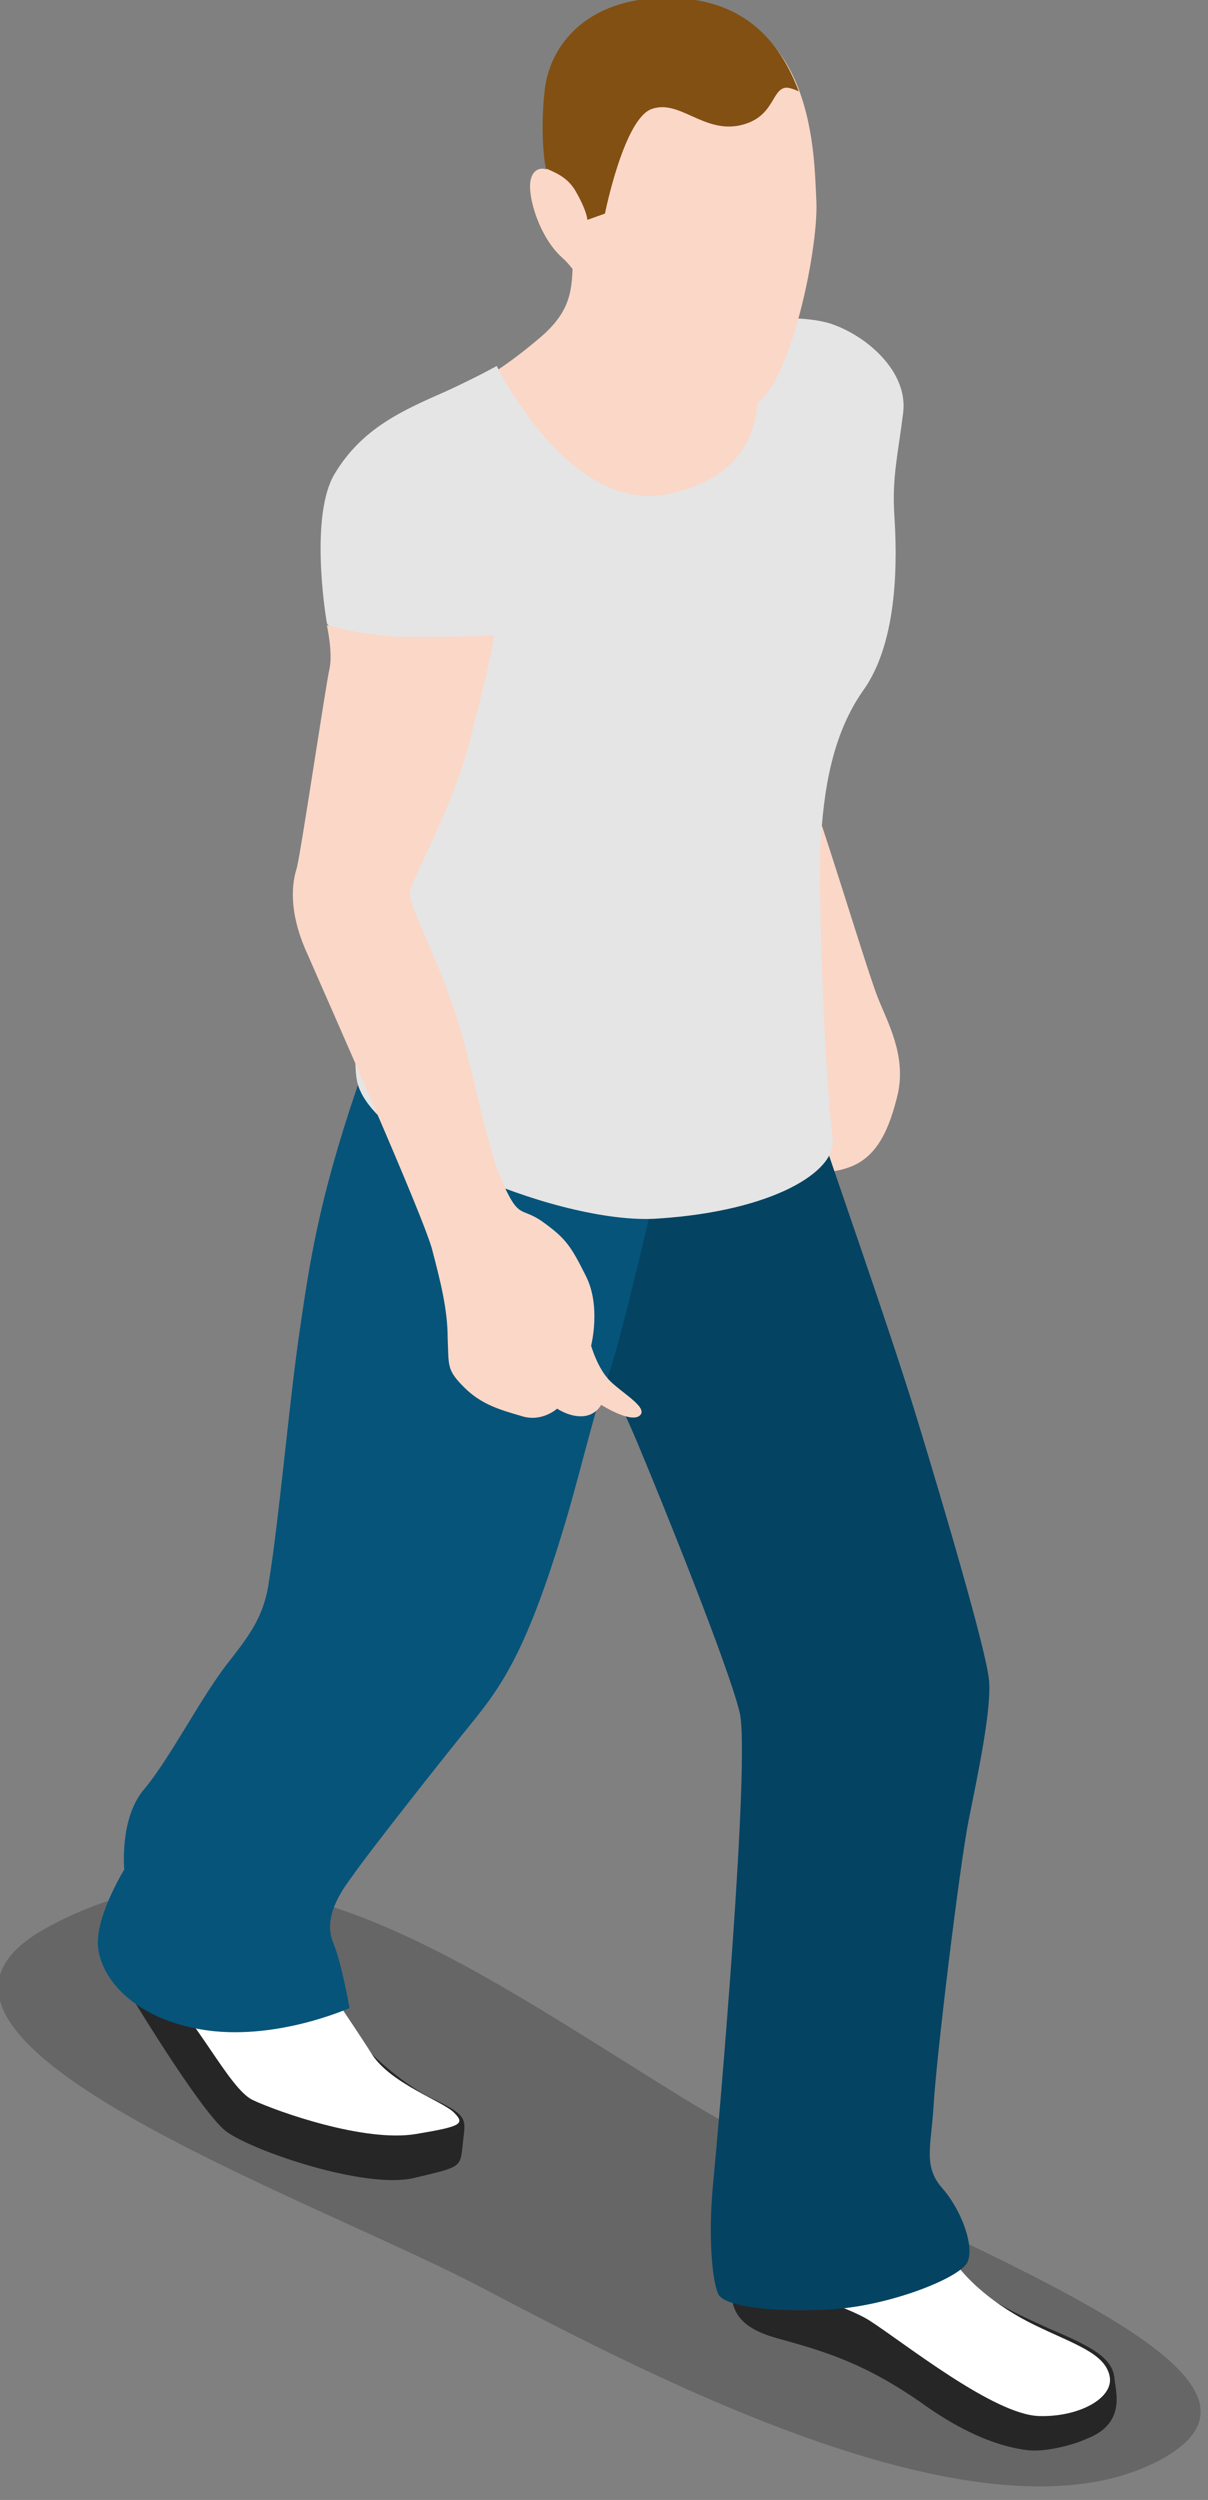 <?xml version="1.0" encoding="UTF-8" standalone="no"?>
<svg
   xmlns:dc="http://purl.org/dc/elements/1.1/"
   xmlns:cc="http://creativecommons.org/ns#"
   xmlns:rdf="http://www.w3.org/1999/02/22-rdf-syntax-ns#"
   xmlns:svg="http://www.w3.org/2000/svg"
   xmlns="http://www.w3.org/2000/svg"
   xmlns:sodipodi="http://sodipodi.sourceforge.net/DTD/sodipodi-0.dtd"
   xmlns:inkscape="http://www.inkscape.org/namespaces/inkscape"
   enable-background="new 0 0 160 240"
   viewBox="0 0 9.504 19.654"
   version="1.1"
   id="svg30"
   sodipodi:docname="city--basicman05.svg"
   inkscape:version="0.92.2 (5c3e80d, 2017-08-06)"
   width="9.504"
   height="19.654">
  <rect x="0" y="0" width="9.504" height="19.654" fill="#808080" stroke="none"/>
  <defs
     id="defs34" />
  <sodipodi:namedview
     pagecolor="#ffffff"
     bordercolor="#666666"
     borderopacity="1"
     objecttolerance="10"
     gridtolerance="10"
     guidetolerance="10"
     inkscape:pageopacity="0"
     inkscape:pageshadow="2"
     inkscape:window-width="870"
     inkscape:window-height="480"
     id="namedview32"
     showgrid="false"
     inkscape:zoom="0.98333333"
     inkscape:cx="47.722609"
     inkscape:cy="113.38883"
     inkscape:window-x="0"
     inkscape:window-y="0"
     inkscape:window-maximized="0"
     inkscape:current-layer="svg30"
     fit-margin-top="0"
     fit-margin-left="0"
     fit-margin-right="0"
     fit-margin-bottom="0" />
  <g
     id="g52"
     transform="matrix(0.099,0,0,0.099,-3.21,-3.558)">
    <path
       id="path2"
       d="m 36,189.1 c 17.1,-9.5 32.9,2.5 50.8,13.5 17.9,11 51.6,21.3 37.8,28.7 C 110.9,238.6 84.8,225 70.7,217.6 56.6,210.2 20.7,197.7 36,189.1 Z"
       inkscape:connector-curvature="0"
       style="opacity:0.2" />
    <path
       id="path4"
       d="m 96.8,98.7 c 2,5.8 4.6,14.5 5.4,16.5 0.8,2 2.2,4.5 1.6,7.5 -0.7,3 -1.7,5.1 -3.8,5.9 -2.1,0.8 -4.3,0.3 -4.3,0.3 z"
       inkscape:connector-curvature="0"
       style="fill:#fbd7c7" />
    <path
       id="path6"
       d="m 90.6,215 c 0.1,2.8 -1.1,5.3 3.5,6.6 3.6,1 7,1.9 11.9,5.4 2,1.4 4.9,3.1 8,3.5 1.5,0.2 3.7,-0.4 4.8,-0.9 3.1,-1.2 2.3,-3.7 2.2,-4.7 -0.1,-1.7 -1.8,-2.6 -5.1,-4 -3.3,-1.5 -5.8,-2.6 -7.8,-5.2 -2,-2.7 -6.1,-5.3 -6.1,-5.3 z"
       inkscape:connector-curvature="0"
       style="fill:#262626" />
    <path
       id="path8"
       d="m 91.2,216.5 c 0,0 7.9,2.2 10.3,3.7 2.8,1.8 9.9,7.5 13.5,7.6 3.1,0.1 6,-1.4 5.6,-3.2 -0.4,-1.8 -2.8,-2.5 -5.9,-4 -3.1,-1.5 -5.8,-3.7 -7.1,-6.1 -1.2,-2.3 -16.4,2 -16.4,2 z"
       inkscape:connector-curvature="0"
       style="fill:#ffffff" />
    <path
       id="path10"
       d="m 42.2,193.4 c 0,0 6.1,10.2 8.2,11.8 2.2,1.6 11.1,4.6 14.9,3.7 3.8,-0.9 3.7,-0.8 3.9,-2.7 0.2,-2 0.6,-2.2 -2.6,-3.7 -3.1,-1.6 -6.9,-5.3 -7.5,-7.4 -0.6,-2.1 -7.2,-6.4 -10.2,-6.3 -2.9,0.1 -6.7,4.6 -6.7,4.6 z"
       inkscape:connector-curvature="0"
       style="fill:#262626" />
    <path
       id="path12"
       d="m 45,193.6 c 2.9,2.3 5.6,8.2 7.5,9.1 1.9,0.9 8.9,3.4 13,2.7 3.6,-0.6 3.9,-0.8 3,-1.7 -0.9,-0.9 -5,-2.3 -6.5,-4.6 -1.5,-2.4 -5.3,-7.9 -5.3,-7.9 z"
       inkscape:connector-curvature="0"
       style="fill:#ffffff" />
    <path
       id="path14"
       d="m 97.4,125 c 1.2,3.7 5.7,16.4 7.9,23.6 2.2,7.2 5.4,18.1 5.7,20.6 0.3,2.2 -0.9,7.8 -1.6,11.3 -0.7,3.5 -2.6,19 -2.8,22.9 -0.2,3 -0.8,4.6 0.7,6.3 1.5,1.7 2.6,4.6 2,5.9 -0.7,1.3 -6.2,3.4 -10.5,3.7 -4.3,0.3 -8.8,-0.1 -9.3,-1.2 -0.5,-1.1 -0.8,-4.7 -0.4,-8.8 0.4,-4.1 3,-33.8 2.1,-37.4 -0.9,-3.7 -6.2,-16.8 -8,-21.1 -1.2,-2.9 -2.5,-5.4 -2.5,-5.4 L 83.6,128 Z"
       inkscape:connector-curvature="0"
       style="fill:#06547a" />
    <path
       id="path16"
       d="m 97.4,125 c 1.2,3.7 5.7,16.4 7.9,23.6 2.2,7.2 5.4,18.1 5.7,20.6 0.3,2.2 -0.9,7.8 -1.6,11.3 -0.7,3.5 -2.6,19 -2.8,22.9 -0.2,3 -0.8,4.6 0.7,6.3 1.5,1.7 2.6,4.6 2,5.9 -0.7,1.3 -6.2,3.4 -10.5,3.7 -4.3,0.3 -8.8,-0.1 -9.3,-1.2 -0.5,-1.1 -0.8,-4.7 -0.4,-8.8 0.4,-4.1 3,-33.8 2.1,-37.4 -0.9,-3.7 -6.2,-16.8 -8,-21.1 -1.2,-2.9 -2.5,-5.4 -2.5,-5.4 L 83.6,128 Z"
       inkscape:connector-curvature="0"
       style="opacity:0.2" />
    <path
       id="path18"
       d="m 84.2,131.8 c 0,0 -2.7,11.7 -3.5,13.5 -0.8,1.8 -1.9,6.5 -3.1,10.7 -3.2,10.9 -5.2,13.7 -7.8,16.9 -2.2,2.7 -8.2,10.3 -9.5,12.2 -1.2,1.6 -2.1,3.4 -1.4,5.1 0.7,1.7 1.3,5.2 1.3,5.2 0,0 -6,2.7 -11.8,1.7 -5.8,-1 -8.2,-4.5 -8.2,-6.9 0,-2.4 2.1,-5.8 2.1,-5.8 0,0 -0.4,-4.1 1.6,-6.4 2,-2.4 4.3,-6.9 6.4,-9.7 1.7,-2.2 3.1,-3.8 3.5,-6.8 0.8,-4.9 1.6,-14.1 2.4,-19.6 0.8,-5.5 1.5,-10.5 4.6,-19.6 2.4,-6.9 5.1,-8.1 5.1,-8.1 z"
       inkscape:connector-curvature="0"
       style="fill:#06547a" />
    <path
       id="path20"
       d="m 78,56.1 c -0.2,2.3 0.2,4.2 -2.6,6.6 -2.8,2.4 -4.7,3.4 -4.7,3.4 0,0 7.1,12.7 15.7,11.3 C 95,76 94.7,63.9 94.7,63.9 l -8.1,-7.3 z"
       inkscape:connector-curvature="0"
       style="fill:#fbd7c7" />
    <path
       id="path22"
       d="m 91.5,61.5 c 0,0 4,-0.7 6.8,0.1 2.9,0.9 6.3,3.8 5.9,7.1 -0.4,3.3 -0.9,5.1 -0.7,8.2 0.2,3.1 0.4,9.9 -2.5,13.9 -2.8,4 -3.2,9.1 -3.4,12.8 -0.1,4 0.3,16.8 1,22.8 0.3,2.6 -4.8,5.7 -13.8,6.3 -7.4,0.6 -22.9,-5.6 -24,-10.9 -1.1,-5.3 4.8,-35.2 4.8,-35.2 0,0 -7,-0.1 -7.2,-1.2 -0.2,-1.1 -1.3,-8.6 0.6,-11.8 2.2,-3.7 5.5,-5.1 8.9,-6.6 2.6,-1.2 4,-2 4,-2 0,0 5.9,12.1 13.9,10.1 10.7,-2.4 5.7,-13.6 5.7,-13.6 z"
       inkscape:connector-curvature="0"
       style="fill:#e5e5e5" />
    <path
       id="path24"
       d="m 71.7,86.4 c 0,0 -5.1,0.2 -7.7,0.1 -2.6,-0.1 -5.6,-0.9 -5.6,-0.9 0,0 0.5,2.2 0.2,3.5 -0.3,1.3 -2.3,14.8 -2.6,15.8 -0.5,1.6 -0.5,3.9 0.9,6.9 1.3,3 9.4,21.2 9.9,23.5 0.6,2.3 1.2,4.6 1.2,6.9 0.1,2.2 -0.1,2.5 1.3,3.9 1.4,1.4 2.9,1.8 4.6,2.3 1.6,0.5 2.8,-0.6 2.8,-0.6 0,0 1,0.7 2.1,0.6 1,-0.1 1.4,-0.9 1.4,-0.9 0,0 2.2,1.4 3,0.9 0.9,-0.6 -1.3,-1.8 -2.3,-2.8 -1,-1 -1.5,-2.8 -1.5,-2.8 0,0 0.8,-3.1 -0.4,-5.5 -1.2,-2.4 -1.6,-3 -3.4,-4.3 -1.8,-1.3 -1.9,-0.1 -3.3,-3.3 -1.4,-3.2 -2.4,-9.8 -3.9,-13.9 -1.4,-4.2 -3.5,-7.9 -3.4,-9 0.1,-1.1 3.5,-6.7 4.9,-12.6 1.6,-6.1 1.8,-7.8 1.8,-7.8 z"
       inkscape:connector-curvature="0"
       style="fill:#fbd7c7" />
    <path
       id="path26"
       d="m 84.5,36.1 c -5.4,0.3 -8.4,3.5 -8.6,7.1 -0.2,3.6 0,6.2 0,6.2 0,0 -1,-0.4 -1.3,0.8 -0.3,1.3 0.7,4.6 2.5,6.2 1.8,1.6 2.7,4.7 4.8,6.9 2.1,2.3 6.7,5.4 9.9,5 C 95,67.9 97.5,55.8 97.3,51.9 97.1,48 97.2,35.4 84.5,36.1 Z"
       inkscape:connector-curvature="0"
       style="fill:#fbd7c7" />
    <path
       id="path28"
       d="m 84.5,35.8 c -5.4,0.3 -8.4,3.6 -8.8,7.4 -0.3,2.8 -0.1,5.1 0.1,6.1 0.6,0.3 1.6,0.6 2.3,1.7 1,1.7 1,2.4 1,2.4 l 1.4,-0.5 c 0,0 1.5,-7.5 3.7,-8.3 2.2,-0.8 4.1,1.9 7,1.3 2.8,-0.6 2.5,-2.9 3.7,-3 0.2,0 0.6,0.1 1,0.3 -1.5,-4 -4.5,-7.8 -11.4,-7.4 z"
       inkscape:connector-curvature="0"
       style="fill:#825012" />
  </g>
</svg>
